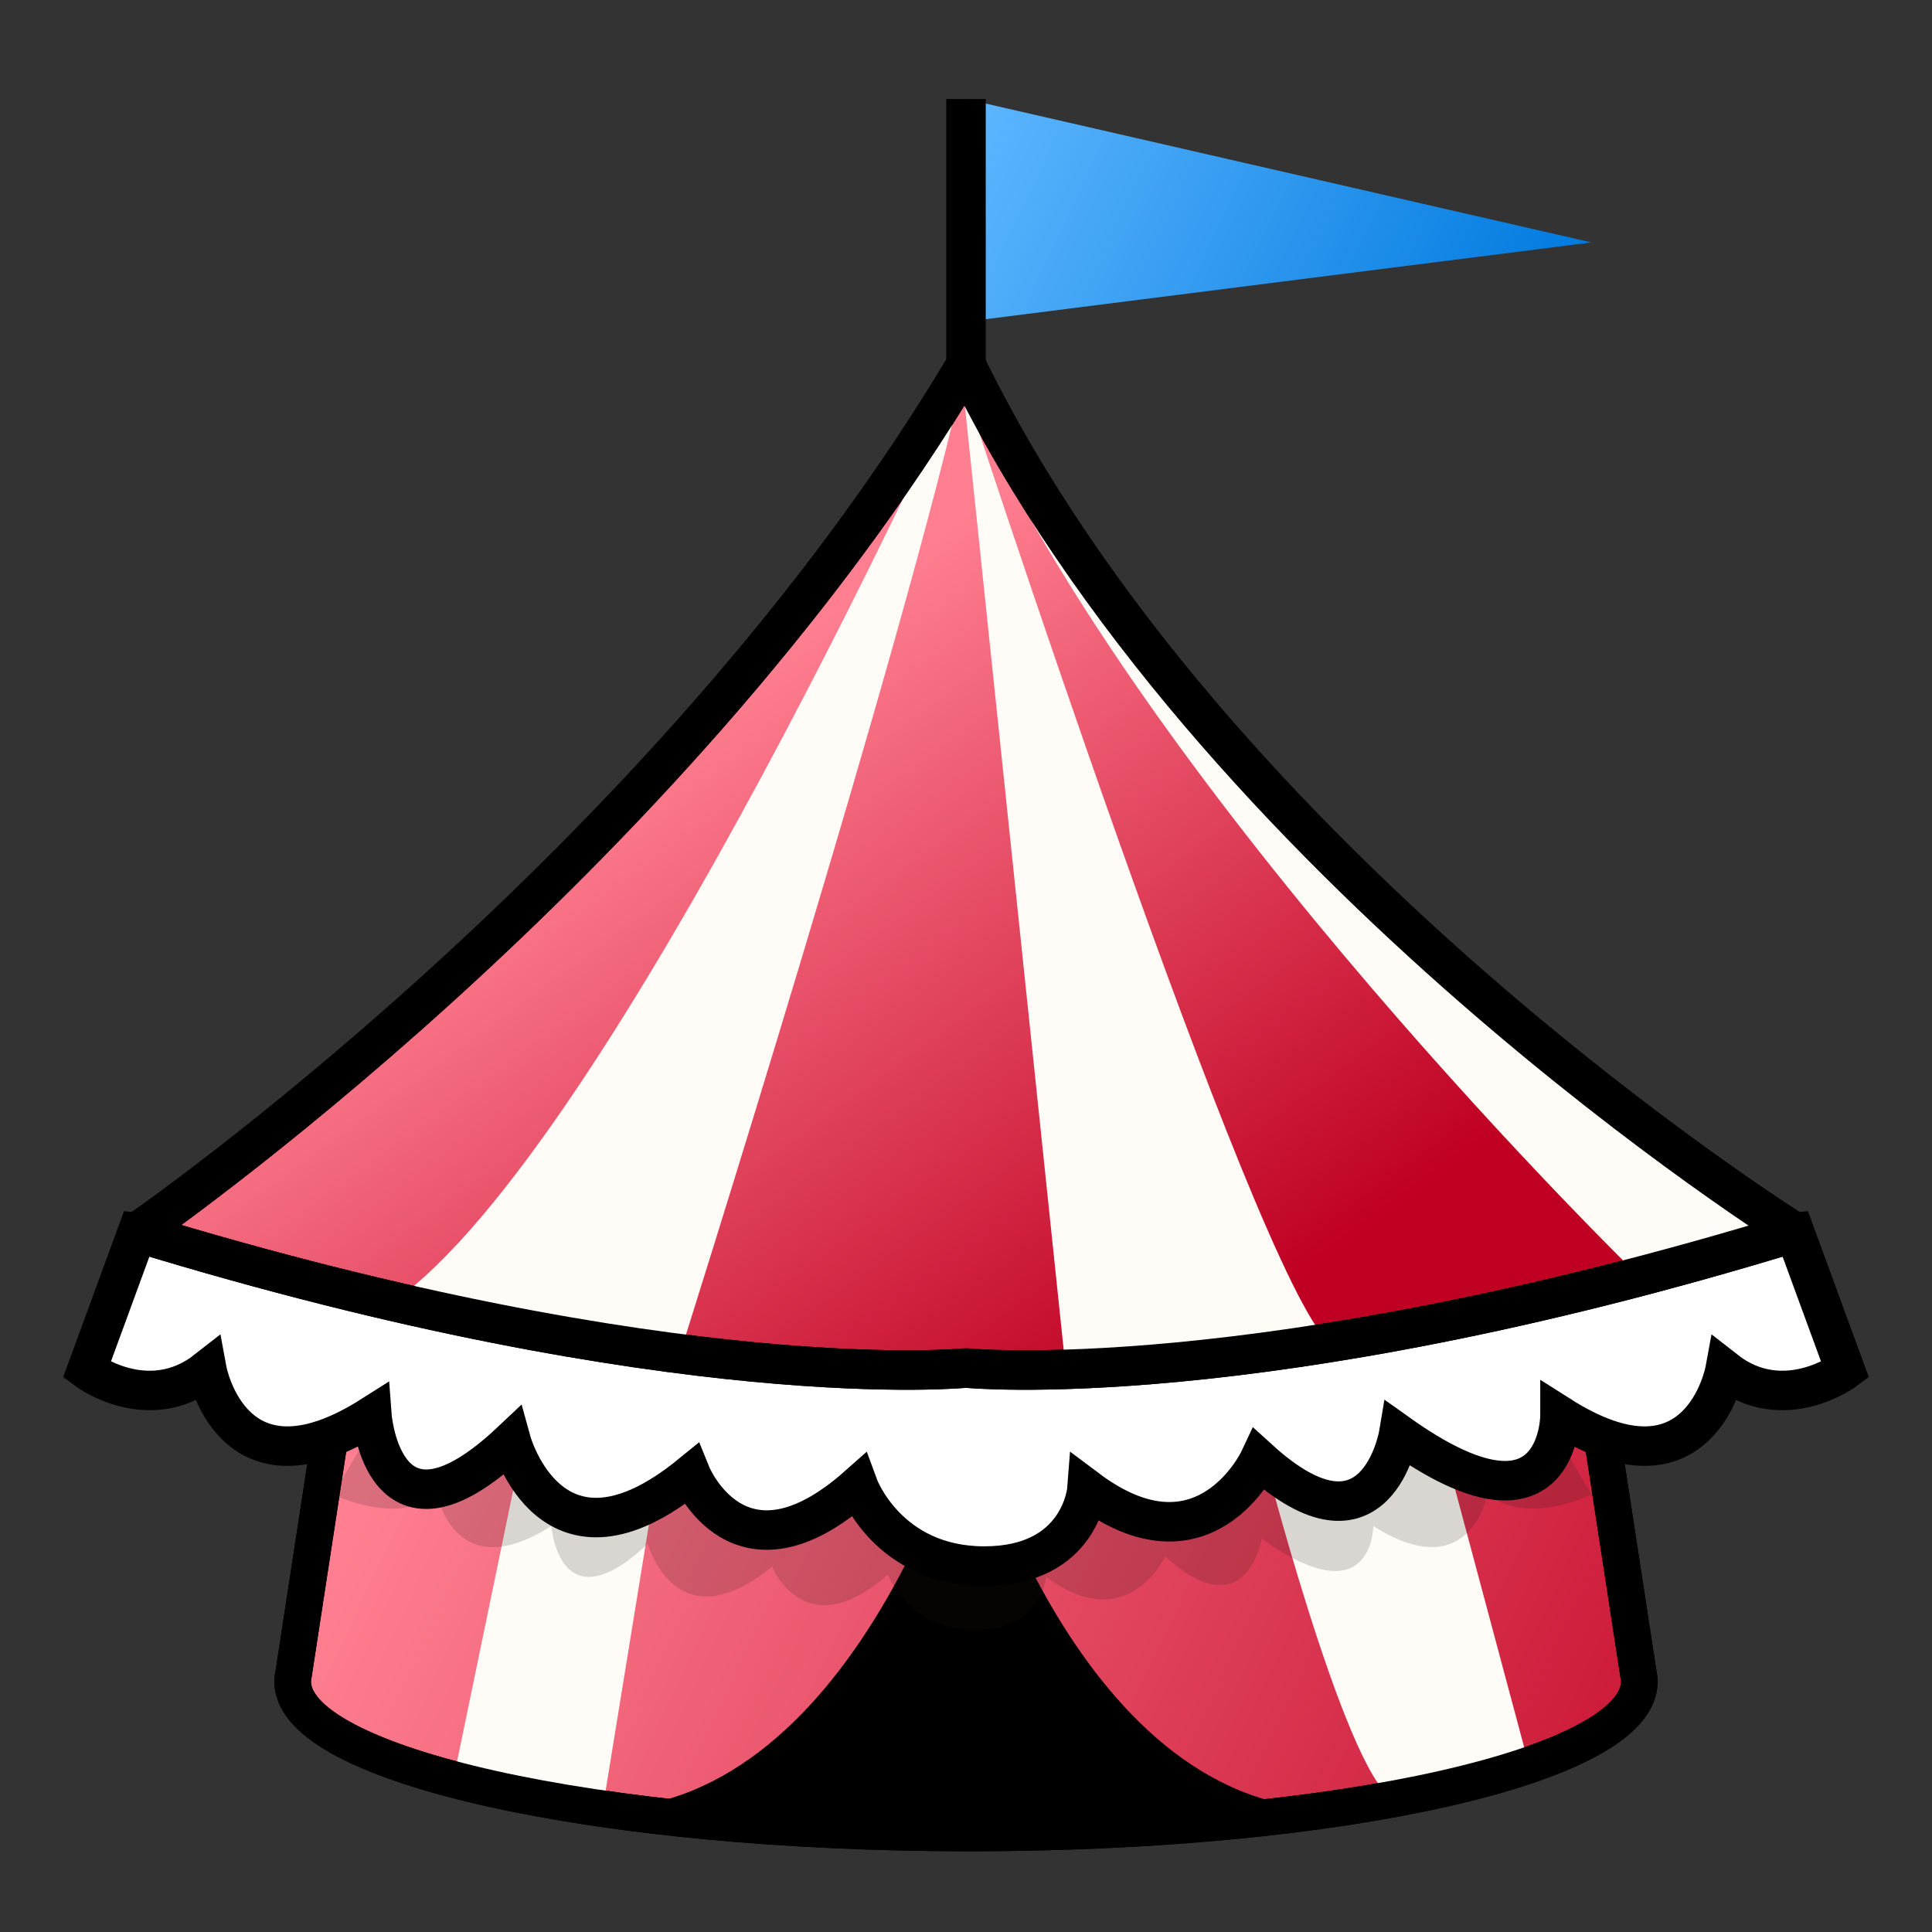 <?xml version="1.0" encoding="utf-8"?>
<!-- Generator: Adobe Illustrator 15.0.2, SVG Export Plug-In . SVG Version: 6.00 Build 0)  -->
<!DOCTYPE svg PUBLIC "-//W3C//DTD SVG 1.1//EN" "http://www.w3.org/Graphics/SVG/1.1/DTD/svg11.dtd">
<svg version="1.1" id="レイヤー_1" xmlns="http://www.w3.org/2000/svg" xmlns:xlink="http://www.w3.org/1999/xlink" x="0px"
	 y="0px" width="64px" height="64px" viewBox="0 0 64 64" enable-background="new 0 0 64 64" xml:space="preserve">
<rect x="0" y="0" width="64" height="64" fill="#333333" stroke="none"/>
<g>
	<linearGradient id="SVGID_1_" gradientUnits="userSpaceOnUse" x1="16.253" y1="40.624" x2="63.229" y2="62.816">
		<stop  offset="0" style="stop-color:#FF7F91"/>
		<stop  offset="1" style="stop-color:#BF0022"/>
	</linearGradient>
	
		<path fill-rule="evenodd" clip-rule="evenodd" fill="url(#SVGID_1_)" stroke="#000000" stroke-width="1.213" stroke-miterlimit="10" d="
		M54.272,55.437L51.601,38.02H12.398L9.728,55.437c-0.021,0.09-0.032,0.179-0.032,0.27c0,2.769,10.099,5.013,22.417,5.013
		s22.192-2.244,22.192-5.013C54.305,55.615,54.293,55.526,54.272,55.437z"/>
	<polygon fill-rule="evenodd" clip-rule="evenodd" fill="#FFFCF8" points="15.018,58.942 17.625,46.35 22,47.406 19.962,59.934 	"/>
	<path fill-rule="evenodd" clip-rule="evenodd" fill="#FFFCF8" d="M41.75,47.781c0,0,2.773,10.879,4.387,11.814l4.51-1.128
		L47,44.844L41.75,47.781z"/>
	<path fill-rule="evenodd" clip-rule="evenodd" fill="none" stroke="#000000" stroke-width="1.213" stroke-miterlimit="10" d="
		M54.272,55.437L51.601,38.02H12.398L9.728,55.437c-0.021,0.09-0.032,0.179-0.032,0.27c0,2.769,10.099,5.013,22.417,5.013
		s22.192-2.244,22.192-5.013C54.305,55.615,54.293,55.526,54.272,55.437z"/>
	<path fill-rule="evenodd" clip-rule="evenodd" d="M32.057,46.693c0,0-3.574,13.075-12.095,13.24l12.095,0.785l11.981-0.785
		C35.518,59.769,32.057,46.693,32.057,46.693z"/>
	<g>
		<path opacity="0.17" fill-rule="evenodd" clip-rule="evenodd" fill="#231815" d="M50.869,46.351l-18.991,1.933l-18.991-1.933
			l-1.849,3.155c0,0,2.101,1.054,3.445,0c0,0,0.567,3.088,3.782,1.046c0,0,0.252,3.362,3.193,0.588c0,0,0.924,3.362,4.118,0.757
			c0,0,1.093,2.689,3.832,0.259c0,0,0.672,1.843,2.891,1.843c2.219,0,2.353-1.765,2.353-1.765c2.688,2.017,3.95-0.673,3.95-0.673
			c2.686,2.438,3.192-0.588,3.192-0.588c3.698,2.63,3.698-0.421,3.698-0.421c3.214,2.042,3.781-1.046,3.781-1.046
			c1.345,1.054,3.446,0,3.446,0L50.869,46.351z"/>
		<path fill-rule="evenodd" clip-rule="evenodd" fill="#FFFFFF" stroke="#000000" stroke-width="1.308" stroke-miterlimit="10" d="
			M59.452,40.823L32,43.617L4.547,40.823l-1.672,4.561c0,0,2.037,1.524,3.98,0c0,0,0.82,4.463,5.466,1.513
			c0,0,0.364,4.858,4.616,0.851c0,0,1.336,4.858,5.952,1.093c0,0,1.579,3.887,5.539,0.375c0,0,0.971,2.662,4.179,2.662
			c3.207,0,3.401-2.552,3.401-2.552c3.887,2.916,5.709-0.971,5.709-0.971c3.881,3.523,4.616-0.851,4.616-0.851
			c5.344,3.803,5.344-0.607,5.344-0.607c4.647,2.95,5.467-1.513,5.467-1.513c1.943,1.524,3.98,0,3.98,0L59.452,40.823z"/>
		<linearGradient id="SVGID_2_" gradientUnits="userSpaceOnUse" x1="20.588" y1="25.163" x2="36.573" y2="47.099">
			<stop  offset="0" style="stop-color:#FF7F91"/>
			<stop  offset="1" style="stop-color:#BF0022"/>
		</linearGradient>
		
			<path fill-rule="evenodd" clip-rule="evenodd" fill="url(#SVGID_2_)" stroke="#000000" stroke-width="1.308" stroke-miterlimit="1" d="
			M32,12.09C22.091,28.737,4.547,40.823,4.547,40.823C22.414,46.289,32,45.317,32,45.317s9.586,0.972,27.452-4.494
			C59.452,40.823,40.125,28.737,32,12.09z"/>
		<path fill-rule="evenodd" clip-rule="evenodd" fill="#FFFCF8" d="M32,12.09c0,0-11.653,25.857-18.952,31.024l9.476,1.729
			C22.524,44.844,30,21.215,32,12.09z"/>
		<path fill-rule="evenodd" clip-rule="evenodd" fill="#FFFCF8" d="M35.25,44.844l-3.372-32.212c0,0,9.698,29.788,12.16,31.844
			L35.25,44.844z"/>
		<path fill-rule="evenodd" clip-rule="evenodd" fill="#FFFCF8" d="M54.305,42.287c0,0-16.347-15.881-22.305-29.282
			c0,0,9.875,16.61,26.625,27.818L54.305,42.287z"/>
		<path fill-rule="evenodd" clip-rule="evenodd" fill="none" stroke="#000000" stroke-width="1.308" stroke-miterlimit="1" d="
			M32,12.09C22.091,28.737,4.547,40.823,4.547,40.823C22.414,46.289,32,45.317,32,45.317s9.586,0.972,27.452-4.494
			C59.452,40.823,40.125,28.737,32,12.09z"/>
	</g>
	<linearGradient id="SVGID_3_" gradientUnits="userSpaceOnUse" x1="31.549" y1="4.236" x2="50.322" y2="13.105">
		<stop  offset="0" style="stop-color:#5FB7FF"/>
		<stop  offset="1" style="stop-color:#007ADF"/>
	</linearGradient>
	<polygon fill-rule="evenodd" clip-rule="evenodd" fill="url(#SVGID_3_)" points="32,3.281 52.719,8.031 32,10.656 	"/>
	
		<line fill-rule="evenodd" clip-rule="evenodd" fill="none" stroke="#000000" stroke-width="1.308" stroke-miterlimit="1" x1="32" y1="12.09" x2="32" y2="3.281"/>
</g>
</svg>
